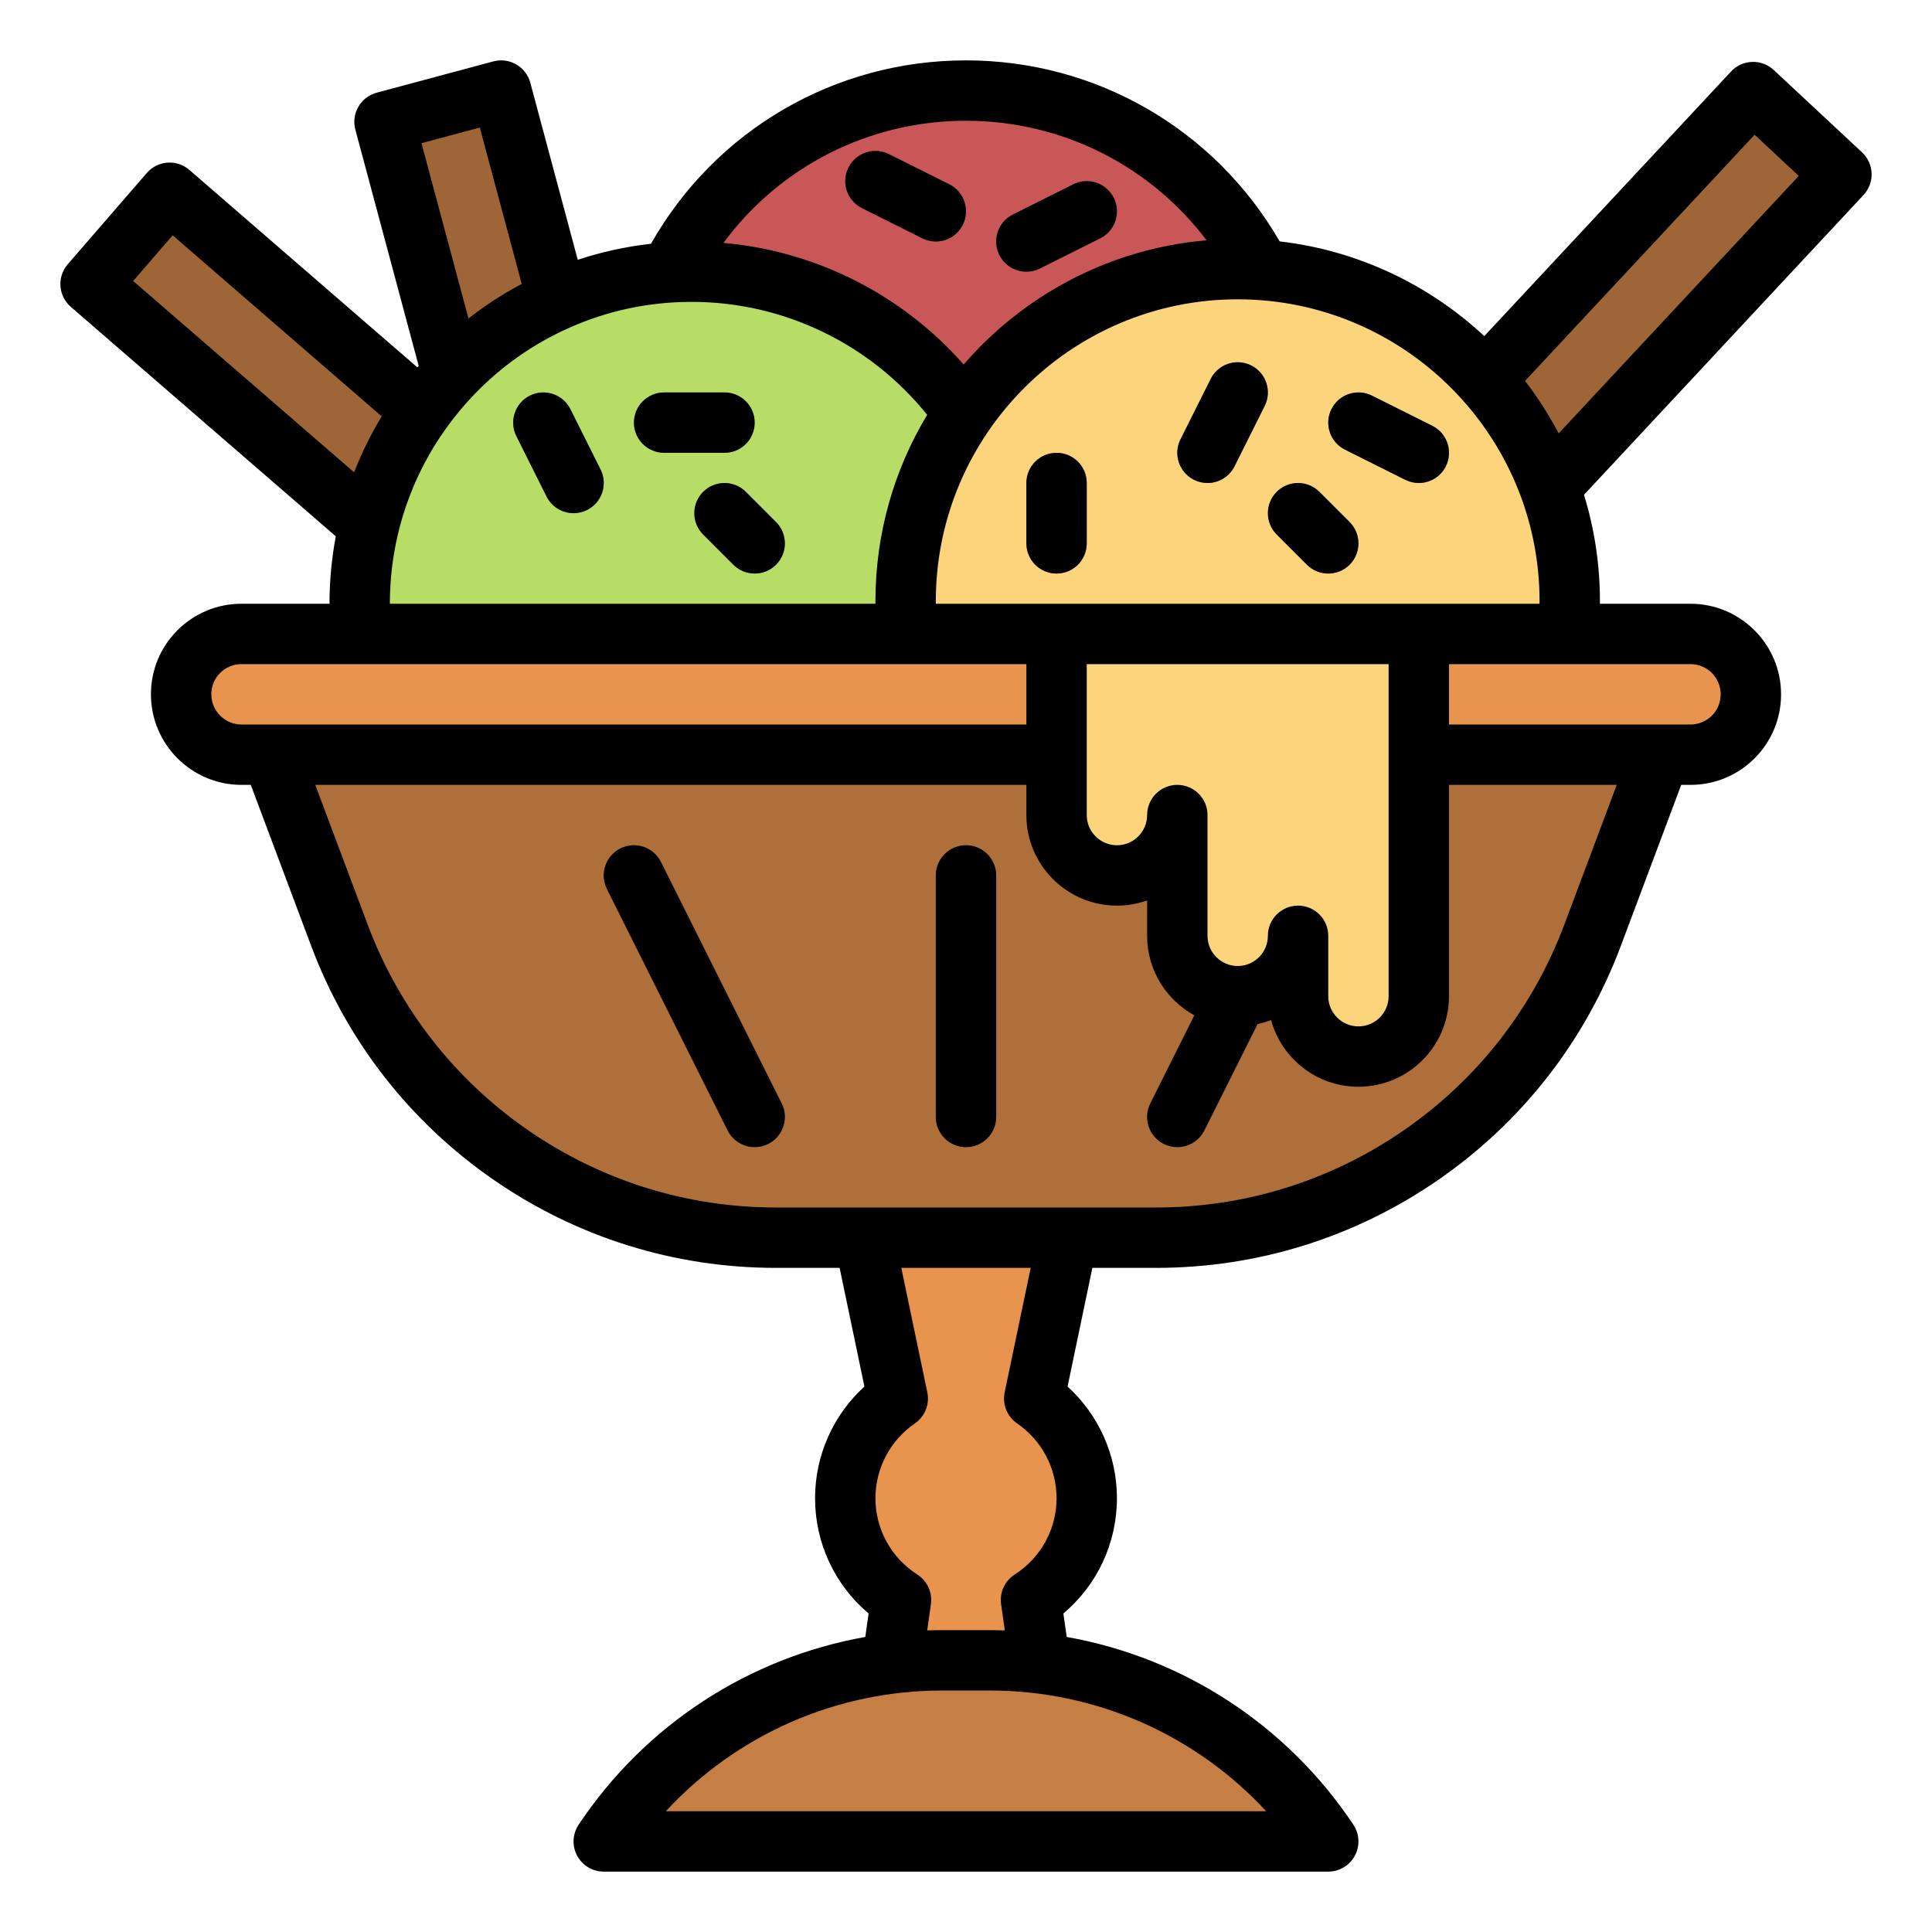 <?xml version="1.0" encoding="UTF-8" standalone="no"?> <svg width="512" height="512" viewBox="0 0 512 512" fill="none" xmlns="http://www.w3.org/2000/svg">
<path d="M132.812 23.994L101.903 32.282L139.199 171.372L170.108 163.084L132.812 23.994Z" fill="#9E6536"/>
<path d="M44.943 51.088L23.996 75.276L132.845 169.539L153.792 145.35L44.943 51.088Z" fill="#9E6536"/>
<path d="M488.015 46.229L464.61 24.405L350.034 147.28L373.439 169.104L488.015 46.229Z" fill="#9E6536"/>
<path d="M256 200C304.601 200 344 160.601 344 112C344 63.399 304.601 24 256 24C207.399 24 168 63.399 168 112C168 160.601 207.399 200 256 200Z" fill="#C95757"/>
<path d="M183.322 248C231.923 248 271.322 208.601 271.322 160C271.322 111.399 231.923 72 183.322 72C134.721 72 95.322 111.399 95.322 160C95.322 208.601 134.721 248 183.322 248Z" fill="#B8DD66"/>
<path d="M328 247.322C376.601 247.322 416 207.923 416 159.322C416 110.721 376.601 71.322 328 71.322C279.399 71.322 240 110.721 240 159.322C240 207.923 279.399 247.322 328 247.322Z" fill="#FCD47C"/>
<path d="M288 397.034C288 386.071 282.485 376.4 274.08 370.633L288 304H224L237.92 370.633C229.515 376.4 224 386.071 224 397.034C224 408.366 229.896 418.315 238.781 424L232 472H280L273.219 424C282.104 418.314 288 408.366 288 397.034Z" fill="#E8944F"/>
<path d="M352 488H160C179.992 458.012 213.648 440 249.689 440H262.311C298.352 440 332.008 458.012 352 488Z" fill="#C57E43"/>
<path d="M306.375 328H205.625C154.121 328 108.019 296.052 89.935 247.827L72 200H440L422.065 247.827C403.981 296.052 357.879 328 306.375 328Z" fill="#AE6F3B"/>
<path d="M256 304C251.582 304 248 300.418 248 296V232C248 227.582 251.582 224 256 224C260.418 224 264 227.582 264 232V296C264 300.418 260.418 304 256 304Z" fill="#7A4E2A"/>
<path d="M311.994 304.002C310.792 304.002 309.571 303.73 308.423 303.155C304.471 301.179 302.869 296.374 304.845 292.422L336.845 228.422C338.821 224.471 343.626 222.868 347.578 224.844C351.53 226.82 353.132 231.625 351.156 235.577L319.156 299.577C317.754 302.381 314.928 304.002 311.994 304.002Z" fill="#7A4E2A"/>
<path d="M200.006 304.002C197.071 304.002 194.246 302.381 192.844 299.578L160.844 235.578C158.868 231.626 160.47 226.821 164.422 224.845C168.375 222.869 173.18 224.47 175.155 228.423L207.155 292.423C209.131 296.375 207.529 301.18 203.577 303.156C202.429 303.729 201.208 304.002 200.006 304.002Z" fill="#7A4E2A"/>
<path d="M448 200H64C55.163 200 48 192.837 48 184C48 175.163 55.163 168 64 168H448C456.837 168 464 175.163 464 184C464 192.837 456.837 200 448 200Z" fill="#E8944F"/>
<path d="M344 168H312H280V216C280 224.837 287.163 232 296 232C304.837 232 312 224.837 312 216V248C312 256.837 319.163 264 328 264C336.837 264 344 256.837 344 248V264C344 272.837 351.163 280 360 280C368.837 280 376 272.837 376 264V168H344Z" fill="#FCD47C"/>
<path d="M152.006 136.002C149.071 136.002 146.246 134.381 144.844 131.578L136.844 115.578C134.868 111.626 136.469 106.821 140.422 104.845C144.375 102.87 149.18 104.471 151.155 108.423L159.155 124.423C161.131 128.375 159.53 133.18 155.577 135.156C154.429 135.729 153.208 136.002 152.006 136.002Z" fill="#809947"/>
<path d="M192 120H176C171.582 120 168 116.418 168 112C168 107.582 171.582 104 176 104H192C196.418 104 200 107.582 200 112C200 116.418 196.418 120 192 120Z" fill="#809947"/>
<path d="M200 152C197.953 152 195.905 151.219 194.343 149.657L186.343 141.657C183.218 138.533 183.218 133.468 186.343 130.344C189.467 127.22 194.532 127.22 197.656 130.344L205.656 138.344C208.781 141.468 208.781 146.533 205.656 149.657C204.095 151.219 202.047 152 200 152Z" fill="#809947"/>
<path d="M247.994 64.002C246.792 64.002 245.571 63.73 244.423 63.155L228.423 55.155C224.471 53.179 222.869 48.374 224.845 44.422C226.82 40.471 231.627 38.868 235.578 40.844L251.578 48.844C255.53 50.82 257.132 55.625 255.156 59.577C253.754 62.381 250.928 64.002 247.994 64.002Z" fill="#954141"/>
<path d="M272.006 72.002C269.071 72.002 266.246 70.381 264.844 67.578C262.868 63.626 264.469 58.821 268.422 56.845L284.422 48.845C288.375 46.87 293.179 48.471 295.155 52.423C297.131 56.375 295.53 61.18 291.577 63.156L275.577 71.156C274.429 71.729 273.208 72.002 272.006 72.002Z" fill="#954141"/>
<path d="M280 152C275.582 152 272 148.418 272 144V128C272 123.582 275.582 120 280 120C284.418 120 288 123.582 288 128V144C288 148.418 284.418 152 280 152Z" fill="#9E854E"/>
<path d="M319.994 128.002C318.792 128.002 317.571 127.73 316.423 127.155C312.471 125.179 310.869 120.374 312.845 116.422L320.845 100.422C322.821 96.47 327.626 94.869 331.578 96.844C335.53 98.82 337.132 103.625 335.156 107.577L327.156 123.577C325.754 126.381 322.928 128.002 319.994 128.002Z" fill="#9E854E"/>
<path d="M375.994 128.002C374.792 128.002 373.571 127.73 372.423 127.155L356.423 119.155C352.471 117.179 350.869 112.374 352.845 108.422C354.821 104.471 359.626 102.868 363.578 104.844L379.578 112.844C383.53 114.82 385.132 119.625 383.156 123.577C381.754 126.381 378.928 128.002 375.994 128.002Z" fill="#9E854E"/>
<path d="M352 152C349.953 152 347.905 151.219 346.343 149.657L338.343 141.657C335.218 138.533 335.218 133.468 338.343 130.344C341.467 127.22 346.532 127.22 349.656 130.344L357.656 138.344C360.781 141.468 360.781 146.533 357.656 149.657C356.095 151.219 354.047 152 352 152Z" fill="#9E854E"/>
<path d="M493.456 40.369L470.056 18.549C466.825 15.537 461.763 15.713 458.749 18.944L393.352 89.071C378.759 75.486 359.946 66.384 339.119 63.97C321.969 34.273 290.524 16 256 16C221.182 16 189.581 34.519 172.513 64.603C165.892 65.341 159.41 66.761 153.114 68.854L140.538 21.928C139.989 19.878 138.647 18.131 136.809 17.07C134.971 16.009 132.787 15.722 130.738 16.272L99.828 24.562C95.561 25.707 93.029 30.093 94.173 34.361L110.953 96.946C110.835 97.081 110.719 97.218 110.602 97.354L50.188 45.033C46.848 42.14 41.796 42.504 38.903 45.843L17.953 70.033C16.564 71.637 15.869 73.727 16.021 75.843C16.173 77.96 17.16 79.929 18.764 81.318L88.989 142.131C87.884 147.988 87.321 153.958 87.321 160.001H64C57.597 160.001 51.571 162.492 47.014 167.034C42.491 171.571 40 177.597 40 184C40 197.234 50.766 208 64 208H66.457L82.45 250.639C91.896 275.83 108.577 297.247 130.691 312.573C152.805 327.899 178.715 336 205.62 336H222.509L229.082 367.45C220.809 374.984 216 385.694 216 397.03C216 408.945 221.223 420.03 230.192 427.59L229.312 433.807C198.531 439.282 171.038 457.021 153.343 483.563C151.706 486.018 151.554 489.174 152.946 491.775C154.338 494.376 157.05 496 160 496H352C354.95 496 357.661 494.376 359.053 491.775C360.445 489.174 360.293 486.017 358.656 483.563C340.961 457.02 313.468 439.282 282.687 433.807L281.807 427.59C290.776 420.03 295.999 408.945 295.999 397.03C295.999 385.695 291.19 374.985 282.916 367.45L289.489 336H306.378C333.283 336 359.193 327.899 381.308 312.573C403.422 297.247 420.103 275.83 429.549 250.64L445.543 208H448C454.403 208 460.429 205.509 464.986 200.967C469.509 196.429 472 190.403 472 184C472 170.766 461.234 160 448 160H423.988C423.989 159.774 424 159.548 424 159.322C424 149.515 422.518 140.048 419.773 131.129L493.851 51.676C496.864 48.444 496.687 43.382 493.456 40.369ZM328 79.322C372.112 79.322 408 115.21 408 159.322C408 159.548 407.986 159.774 407.984 160H248.017C248.015 159.774 248 159.548 248 159.322C248 115.21 283.888 79.322 328 79.322ZM344 240C339.582 240 336 243.582 336 248C336 252.411 332.411 256 328 256C323.589 256 320 252.411 320 248V216C320 211.582 316.418 208 312 208C307.582 208 304 211.582 304 216C304 220.411 300.411 224 296 224C291.589 224 288 220.411 288 216V176H368V264C368 268.411 364.411 272 360 272C355.589 272 352 268.411 352 264V248C352 243.582 348.418 240 344 240ZM256 32C281.396 32 304.785 43.873 319.756 63.68C294.111 65.872 271.31 78.183 255.381 96.6C239.111 78.116 216.289 66.535 191.718 64.371C206.658 44.141 230.272 32 256 32ZM127.154 33.8L138.262 75.246C133.29 77.888 128.571 80.933 124.153 84.398L111.698 37.945L127.154 33.8ZM108.613 131.336C111.013 125.058 114.238 119.068 118.201 113.528C120.418 110.422 122.904 107.426 125.585 104.626C132.841 97.057 141.369 91.071 150.939 86.831C161.137 82.298 172.032 80 183.32 80C207.639 80 230.585 91.102 245.708 109.936C237.01 124.374 232 141.273 232 159.322C232 159.548 232.007 159.774 232.008 160H103.32C103.32 150.125 105.099 140.484 108.613 131.336ZM35.285 74.46L45.76 62.365L101.161 110.345C98.289 115.084 95.837 120.047 93.847 125.174L35.285 74.46ZM64 192C59.589 192 56 188.411 56 184C56 181.86 56.833 179.846 58.328 178.347C59.846 176.833 61.86 176 64 176H272V192H64ZM335.554 480H176.446C195.171 459.734 221.58 448 249.689 448H262.311C290.42 448 316.83 459.734 335.554 480ZM245.75 368.993L238.854 336H273.145L266.249 368.993C265.589 372.151 266.891 375.397 269.55 377.224C276.093 381.719 280 389.122 280 397.03C280 405.248 275.852 412.812 268.904 417.264C266.269 418.952 264.861 422.022 265.299 425.12L266.283 432.072C264.962 432.027 263.639 432 262.311 432H249.689C248.361 432 247.038 432.027 245.717 432.072L246.701 425.12C247.139 422.022 245.731 418.952 243.096 417.264C236.148 412.812 232 405.248 232 397.03C232 389.123 235.906 381.719 242.45 377.224C245.109 375.397 246.411 372.151 245.75 368.993ZM414.569 245.021C406.272 267.148 391.62 285.959 372.195 299.422C352.771 312.884 330.012 320 306.38 320H205.62C181.988 320 159.229 312.884 139.805 299.422C120.38 285.96 105.728 267.149 97.43 245.02L83.545 208H272V216C272 229.233 282.767 240 296 240C298.804 240 301.497 239.517 304 238.629V248C304 257.078 309.067 264.994 316.521 269.071L304.845 292.423C302.869 296.375 304.47 301.18 308.423 303.156C309.571 303.73 310.792 304.003 311.994 304.003C314.929 304.003 317.754 302.382 319.156 299.579L333.245 271.401C334.48 271.124 335.688 270.773 336.843 270.314C339.621 280.493 348.95 288 360 288C373.233 288 384 277.233 384 264V208H428.455L414.569 245.021ZM448 176C452.411 176 456 179.589 456 184C456 186.14 455.167 188.154 453.672 189.653C452.154 191.167 450.14 192 448 192H384V176H448ZM413.063 114.863C410.49 109.96 407.505 105.306 404.155 100.946L464.994 35.707L476.693 46.616L413.063 114.863Z" fill="black"/>
<path d="M256 224C251.582 224 248 227.582 248 232V296C248 300.418 251.582 304 256 304C260.418 304 264 300.418 264 296V232C264 227.581 260.418 224 256 224Z" fill="black"/>
<path d="M175.155 228.422C173.18 224.47 168.375 222.869 164.422 224.844C160.47 226.82 158.868 231.625 160.844 235.577L192.844 299.577C194.245 302.381 197.071 304.001 200.006 304.001C201.208 304.001 202.429 303.729 203.577 303.154C207.529 301.178 209.131 296.373 207.155 292.421L175.155 228.422Z" fill="black"/>
<path d="M151.155 108.422C149.18 104.47 144.375 102.869 140.422 104.844C136.47 106.82 134.868 111.625 136.844 115.577L144.844 131.577C146.245 134.381 149.071 136.001 152.006 136.001C153.208 136.001 154.429 135.729 155.577 135.154C159.529 133.178 161.131 128.373 159.155 124.421L151.155 108.422Z" fill="black"/>
<path d="M200 112C200 107.582 196.418 104 192 104H176C171.582 104 168 107.582 168 112C168 116.418 171.582 120 176 120H192C196.418 120 200 116.418 200 112Z" fill="black"/>
<path d="M197.657 130.343C194.533 127.219 189.468 127.219 186.344 130.343C183.219 133.467 183.219 138.532 186.344 141.656L194.344 149.656C195.906 151.218 197.953 151.999 200.001 151.999C202.049 151.999 204.096 151.218 205.658 149.656C208.783 146.532 208.783 141.467 205.658 138.343L197.657 130.343Z" fill="black"/>
<path d="M228.422 55.155L244.422 63.155C245.57 63.729 246.791 64.002 247.993 64.002C250.928 64.002 253.753 62.381 255.155 59.578C257.131 55.626 255.53 50.821 251.577 48.845L235.577 40.845C231.626 38.869 226.819 40.471 224.844 44.423C222.869 48.374 224.47 53.18 228.422 55.155Z" fill="black"/>
<path d="M272.006 72.002C273.208 72.002 274.429 71.73 275.577 71.155L291.577 63.155C295.529 61.179 297.131 56.374 295.155 52.422C293.179 48.47 288.375 46.869 284.422 48.844L268.422 56.844C264.47 58.82 262.868 63.625 264.844 67.577C266.246 70.381 269.071 72.002 272.006 72.002Z" fill="black"/>
<path d="M280 120C275.582 120 272 123.582 272 128V144C272 148.418 275.582 152 280 152C284.418 152 288 148.418 288 144V128C288 123.582 284.418 120 280 120Z" fill="black"/>
<path d="M331.578 96.845C327.626 94.869 322.821 96.471 320.845 100.423L312.845 116.423C310.869 120.375 312.47 125.18 316.423 127.156C317.571 127.73 318.792 128.003 319.994 128.003C322.929 128.003 325.754 126.382 327.156 123.579L335.156 107.579C337.131 103.626 335.53 98.82 331.578 96.845Z" fill="black"/>
<path d="M379.578 112.845L363.578 104.845C359.626 102.869 354.821 104.471 352.845 108.423C350.869 112.375 352.47 117.18 356.423 119.156L372.423 127.156C373.571 127.73 374.792 128.003 375.994 128.003C378.929 128.003 381.754 126.382 383.156 123.579C385.131 119.626 383.53 114.82 379.578 112.845Z" fill="black"/>
<path d="M349.657 130.343C346.533 127.219 341.468 127.219 338.344 130.343C335.219 133.467 335.219 138.532 338.344 141.656L346.344 149.656C347.906 151.218 349.953 151.999 352.001 151.999C354.049 151.999 356.096 151.218 357.658 149.656C360.783 146.532 360.783 141.467 357.658 138.343L349.657 130.343Z" fill="black"/>
</svg>
